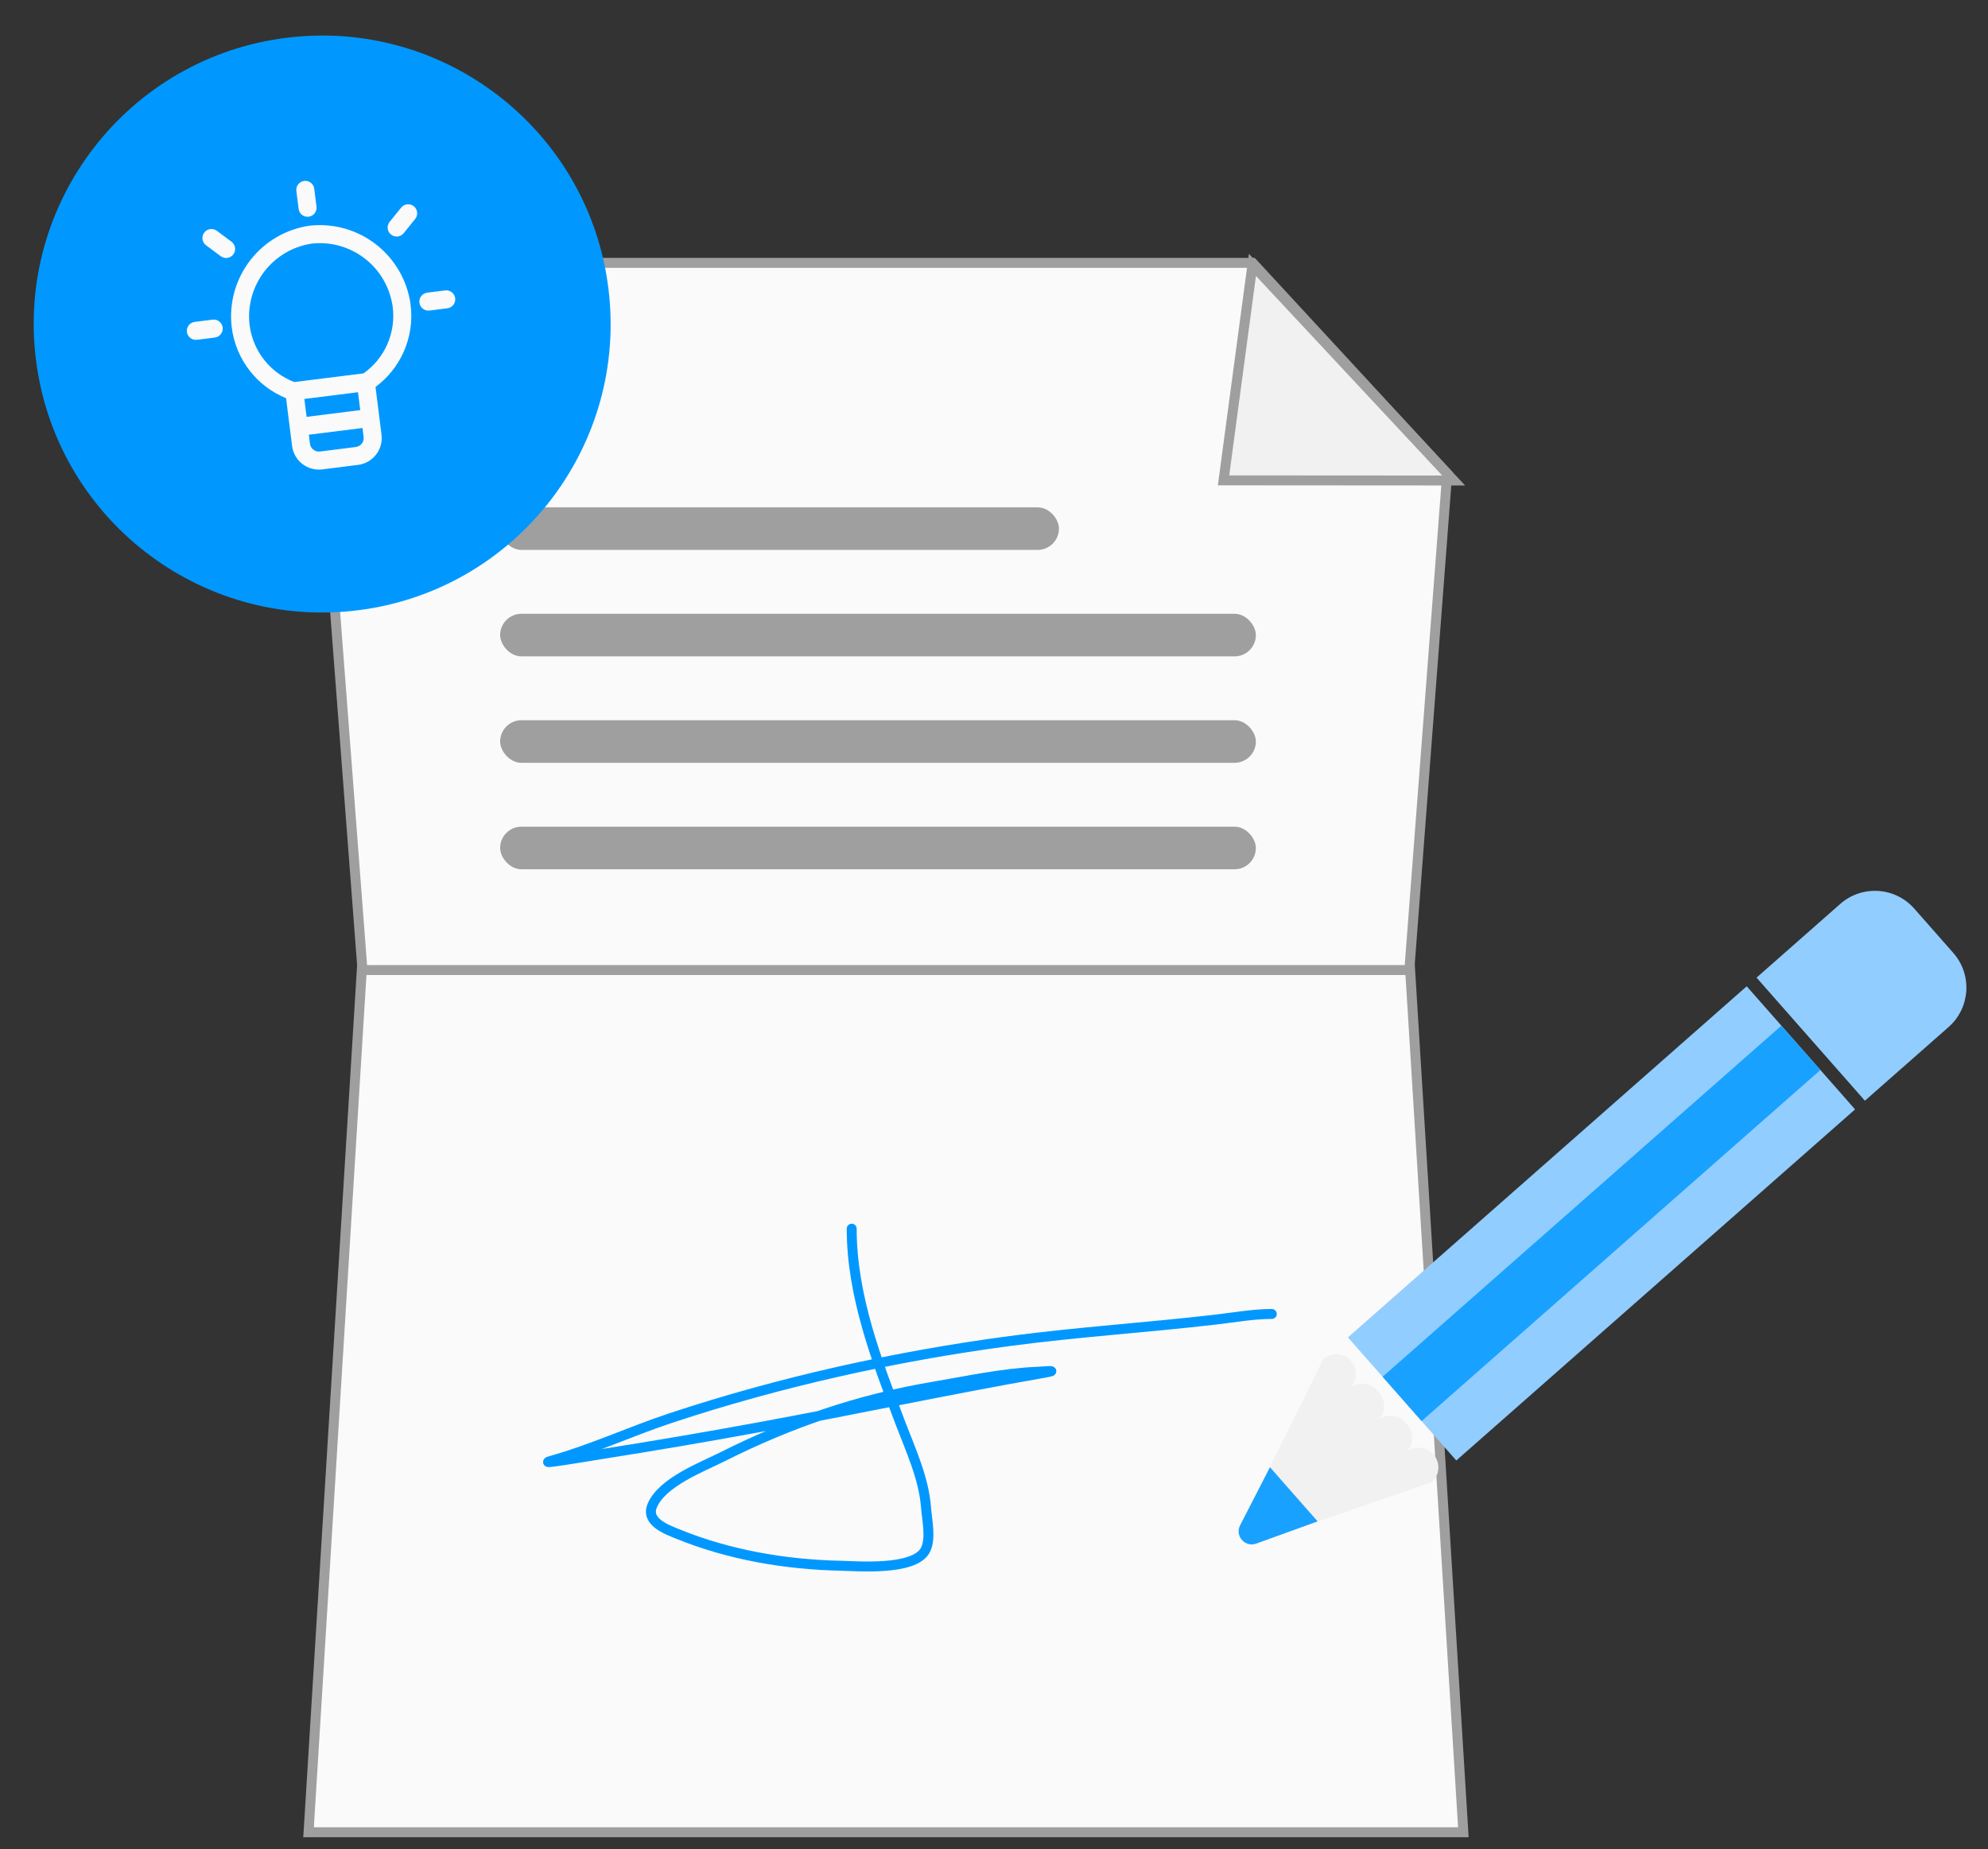 <svg width="100" height="93" viewBox="0 0 100 93" fill="none" xmlns="http://www.w3.org/2000/svg">
<rect x="0" y="0" width="100" height="93" fill="#333333" stroke="none"/>
<path d="M70.916 48.525L70.901 48.29H70.666H18.464H18.229L18.215 48.525L15.538 91.892L15.521 92.158H15.787H73.343H73.609L73.593 91.892L70.916 48.525Z" fill="#FAFAFA" stroke="#9F9F9F" stroke-width="0.5"/>
<path d="M42.842 61.8C42.842 65.18 44.102 68.435 45.29 71.57C45.805 72.929 46.47 74.345 46.579 75.81C46.625 76.428 46.858 77.429 46.529 77.996C45.94 79.008 43.137 78.772 42.283 78.753C39.505 78.692 36.684 78.21 34.108 77.162C33.529 76.927 32.457 76.542 32.813 75.719C33.325 74.533 35.326 73.785 36.37 73.259C39.726 71.569 43.192 70.383 46.908 69.754C48.627 69.464 50.406 69.074 52.155 68.998C52.441 68.985 53.391 68.897 52.535 69.047C47.75 69.882 42.995 70.901 38.217 71.78C35.545 72.272 32.857 72.73 30.171 73.153C29.358 73.282 26.931 73.697 27.723 73.476C29.759 72.906 31.716 71.997 33.722 71.331C39.208 69.51 45.065 68.209 50.802 67.449C54.248 66.992 57.717 66.772 61.168 66.37C62.09 66.262 63.042 66.089 63.974 66.089" stroke="#0098FF" stroke-width="0.5" stroke-linecap="round"/>
<path d="M15.787 13.221H15.517L15.538 13.49L18.215 48.559L18.232 48.79H18.464H70.66H70.892L70.909 48.559L72.789 23.93L72.797 23.822L72.724 23.742L63.081 13.301L63.007 13.221H62.898H15.787Z" fill="#FAFAFA" stroke="#9F9F9F" stroke-width="0.5"/>
<path d="M63.36 13.708L62.999 13.322L62.929 13.846L61.584 23.878L61.546 24.161L61.832 24.161L72.546 24.168L73.122 24.168L72.729 23.747L63.36 13.708Z" fill="#F1F1F1" stroke="#9F9F9F" stroke-width="0.5"/>
<rect x="25.158" y="25.517" width="28.109" height="2.142" rx="1.071" fill="#9F9F9F"/>
<rect x="25.158" y="30.872" width="38.014" height="2.142" rx="1.071" fill="#9F9F9F"/>
<rect x="25.158" y="36.226" width="38.014" height="2.142" rx="1.071" fill="#9F9F9F"/>
<rect x="25.158" y="41.58" width="38.014" height="2.142" rx="1.071" fill="#9F9F9F"/>
<rect x="87.863" y="49.608" width="8.249" height="26.725" transform="rotate(48.641 87.863 49.608)" fill="#91CDFF"/>
<rect x="89.606" y="51.589" width="2.969" height="26.725" transform="rotate(48.641 89.606 51.589)" fill="#19A1FF"/>
<path d="M92.568 45.465C93.662 44.502 95.33 44.608 96.293 45.703L98.255 47.931C99.218 49.026 99.112 50.693 98.018 51.657L93.808 55.363L88.358 49.172L92.568 45.465Z" fill="#91CDFF"/>
<path fill-rule="evenodd" clip-rule="evenodd" d="M70.708 73.063C71.119 72.701 71.744 72.741 72.105 73.151C72.467 73.562 72.427 74.187 72.016 74.549L70.708 73.063ZM69.271 69.932C68.91 69.522 68.284 69.482 67.874 69.843L69.29 71.453C69.29 71.453 69.29 71.453 69.29 71.453L70.707 73.063C71.117 72.701 71.157 72.076 70.796 71.666L70.687 71.542C70.332 71.139 69.722 71.093 69.312 71.434C69.703 71.07 69.735 70.459 69.38 70.056L69.271 69.932ZM66.566 68.357C66.976 67.996 67.601 68.036 67.963 68.446C68.324 68.857 68.284 69.482 67.874 69.843L66.566 68.357ZM66.565 68.358L72.015 74.549L63.258 77.577C62.701 77.77 62.19 77.189 62.452 76.66L66.565 68.358Z" fill="#F1F1F1"/>
<path d="M63.881 73.797L66.279 76.521L63.192 77.639C62.628 77.844 62.106 77.251 62.38 76.718L63.881 73.797Z" fill="#19A1FF"/>
<circle cx="16.206" cy="16.298" r="14.509" transform="rotate(-7.167 16.206 16.298)" fill="#0098FF"/>
<g clip-path="url(#clip0_13587_48120)">
<path d="M15.301 9.1C15.549 9.069 15.776 9.245 15.807 9.494L15.92 10.393C15.951 10.642 15.775 10.869 15.527 10.9C15.279 10.931 15.052 10.755 15.021 10.507L14.907 9.607C14.876 9.358 15.052 9.132 15.301 9.1Z" fill="#FAFAFA"/>
<path fill-rule="evenodd" clip-rule="evenodd" d="M14.39 20.028C13.687 19.742 13.068 19.28 12.593 18.685C12.071 18.031 11.744 17.242 11.65 16.411L11.65 16.409C11.521 15.221 11.859 14.03 12.591 13.087C13.323 12.143 14.393 11.521 15.576 11.351C15.581 11.35 15.586 11.349 15.592 11.349C16.779 11.221 17.969 11.559 18.912 12.291C19.855 13.023 20.477 14.093 20.647 15.275L20.647 15.277C20.763 16.106 20.642 16.951 20.298 17.715C19.985 18.41 19.499 19.011 18.889 19.462L19.191 21.864C19.235 22.222 19.137 22.583 18.915 22.868C18.694 23.153 18.369 23.338 18.011 23.383L16.211 23.609C15.853 23.654 15.492 23.555 15.207 23.334C14.922 23.113 14.737 22.787 14.692 22.429L14.39 20.028ZM15.309 20.067L15.422 20.967L18.121 20.627L18.008 19.728L15.309 20.067ZM15.535 21.866L15.592 22.316C15.607 22.436 15.668 22.544 15.763 22.618C15.858 22.692 15.979 22.725 16.098 22.71L17.898 22.483C18.017 22.468 18.125 22.407 18.199 22.312C18.273 22.217 18.306 22.096 18.291 21.977L18.234 21.527L15.535 21.866ZM13.307 13.643C13.894 12.887 14.75 12.388 15.697 12.25C16.648 12.149 17.601 12.421 18.356 13.007C19.113 13.595 19.612 14.454 19.749 15.403C19.841 16.063 19.744 16.735 19.471 17.343C19.211 17.919 18.802 18.415 18.287 18.779L14.804 19.216C14.215 18.991 13.696 18.613 13.302 18.119C12.886 17.599 12.626 16.972 12.551 16.31C12.448 15.357 12.719 14.4 13.307 13.643Z" fill="#FAFAFA"/>
<path d="M9.795 16.191C9.546 16.222 9.37 16.448 9.401 16.697C9.432 16.945 9.659 17.122 9.908 17.09L10.807 16.977C11.056 16.946 11.232 16.719 11.201 16.471C11.169 16.222 10.943 16.046 10.694 16.077L9.795 16.191Z" fill="#FAFAFA"/>
<path d="M10.271 11.701C10.421 11.5 10.705 11.459 10.906 11.608L11.646 12.159C11.846 12.309 11.888 12.593 11.738 12.794C11.588 12.995 11.305 13.036 11.104 12.887L10.364 12.336C10.163 12.186 10.122 11.902 10.271 11.701Z" fill="#FAFAFA"/>
<path d="M21.491 14.72C21.243 14.751 21.067 14.978 21.098 15.226C21.129 15.475 21.356 15.651 21.604 15.62L22.504 15.506C22.752 15.475 22.928 15.248 22.897 15C22.866 14.752 22.639 14.575 22.391 14.607L21.491 14.72Z" fill="#FAFAFA"/>
<path d="M20.817 10.375C21.012 10.533 21.042 10.818 20.884 11.013L20.305 11.73C20.147 11.924 19.861 11.954 19.667 11.797C19.472 11.639 19.442 11.354 19.599 11.159L20.18 10.442C20.337 10.248 20.623 10.218 20.817 10.375Z" fill="#FAFAFA"/>
</g>
<defs>
<clipPath id="clip0_13587_48120">
<rect width="14.509" height="14.509" fill="white" transform="translate(8.104 10.005) rotate(-7.167)"/>
</clipPath>
</defs>
</svg>
